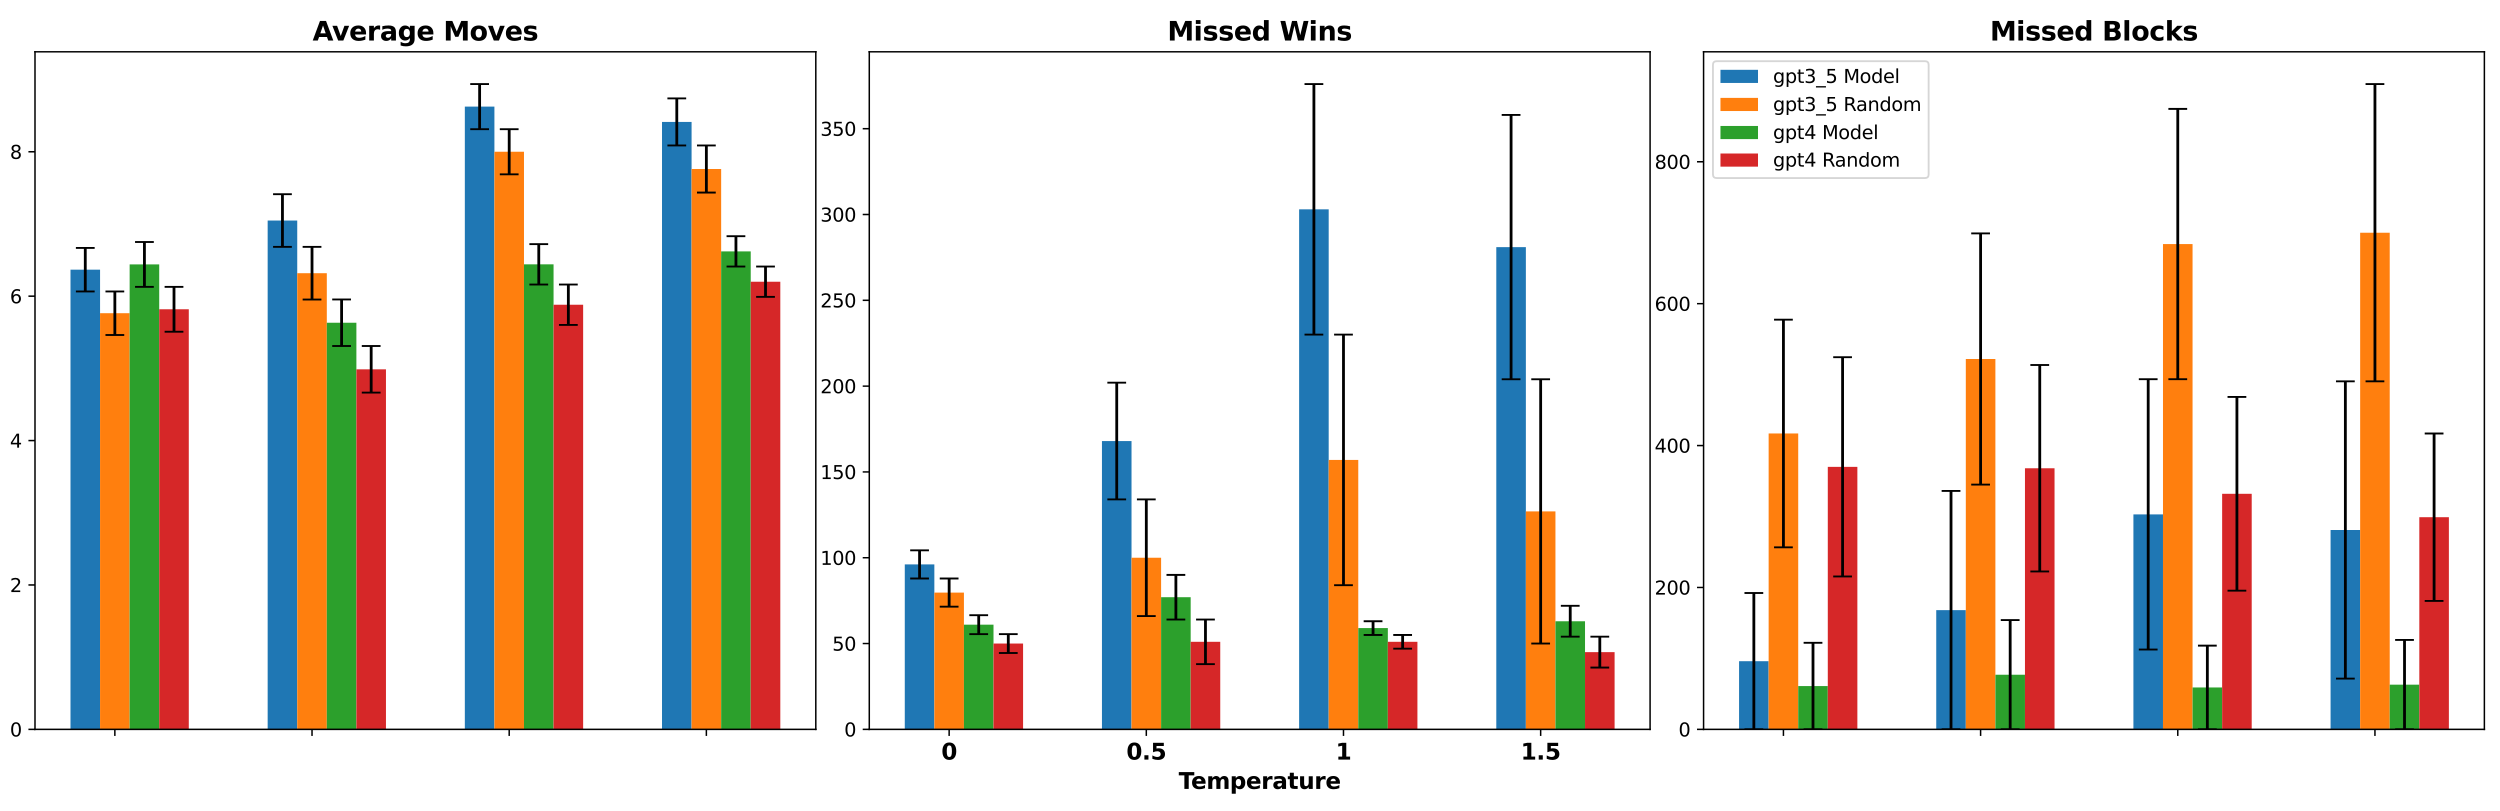 <?xml version="1.0" encoding="utf-8" standalone="no"?>
<!DOCTYPE svg PUBLIC "-//W3C//DTD SVG 1.1//EN"
  "http://www.w3.org/Graphics/SVG/1.1/DTD/svg11.dtd">
<svg xmlns:xlink="http://www.w3.org/1999/xlink" width="1332pt" height="432pt" viewBox="0 0 1332 432" xmlns="http://www.w3.org/2000/svg" version="1.1">
 <defs>
  <style type="text/css">*{stroke-linejoin: round; stroke-linecap: butt}</style>
 </defs>
 <g id="figure_1">
  <g id="patch_1">
   <path d="M 0 432 
L 1332 432 
L 1332 0 
L 0 0 
z
" style="fill: #ffffff"/>
  </g>
  <g id="axes_1">
   <g id="patch_2">
    <path d="M 18.646 388.6 
L 434.658 388.6 
L 434.658 27.6 
L 18.646 27.6 
z
" style="fill: #ffffff"/>
   </g>
   <g id="patch_3">
    <path d="M 37.556 388.6 
L 53.314 388.6 
L 53.314 143.691 
L 37.556 143.691 
z
" clip-path="url(#pdeeb6d9c21)" style="fill: #1f77b4"/>
   </g>
   <g id="patch_4">
    <path d="M 142.609 388.6 
L 158.367 388.6 
L 158.367 117.512 
L 142.609 117.512 
z
" clip-path="url(#pdeeb6d9c21)" style="fill: #1f77b4"/>
   </g>
   <g id="patch_5">
    <path d="M 247.663 388.6 
L 263.421 388.6 
L 263.421 56.812 
L 247.663 56.812 
z
" clip-path="url(#pdeeb6d9c21)" style="fill: #1f77b4"/>
   </g>
   <g id="patch_6">
    <path d="M 352.716 388.6 
L 368.474 388.6 
L 368.474 64.965 
L 352.716 64.965 
z
" clip-path="url(#pdeeb6d9c21)" style="fill: #1f77b4"/>
   </g>
   <g id="patch_7">
    <path d="M 53.314 388.6 
L 69.072 388.6 
L 69.072 166.884 
L 53.314 166.884 
z
" clip-path="url(#pdeeb6d9c21)" style="fill: #ff7f0e"/>
   </g>
   <g id="patch_8">
    <path d="M 158.367 388.6 
L 174.125 388.6 
L 174.125 145.571 
L 158.367 145.571 
z
" clip-path="url(#pdeeb6d9c21)" style="fill: #ff7f0e"/>
   </g>
   <g id="patch_9">
    <path d="M 263.421 388.6 
L 279.179 388.6 
L 279.179 80.854 
L 263.421 80.854 
z
" clip-path="url(#pdeeb6d9c21)" style="fill: #ff7f0e"/>
   </g>
   <g id="patch_10">
    <path d="M 368.474 388.6 
L 384.232 388.6 
L 384.232 90.053 
L 368.474 90.053 
z
" clip-path="url(#pdeeb6d9c21)" style="fill: #ff7f0e"/>
   </g>
   <g id="patch_11">
    <path d="M 69.072 388.6 
L 84.83 388.6 
L 84.83 140.888 
L 69.072 140.888 
z
" clip-path="url(#pdeeb6d9c21)" style="fill: #2ca02c"/>
   </g>
   <g id="patch_12">
    <path d="M 174.125 388.6 
L 189.883 388.6 
L 189.883 171.963 
L 174.125 171.963 
z
" clip-path="url(#pdeeb6d9c21)" style="fill: #2ca02c"/>
   </g>
   <g id="patch_13">
    <path d="M 279.179 388.6 
L 294.937 388.6 
L 294.937 140.839 
L 279.179 140.839 
z
" clip-path="url(#pdeeb6d9c21)" style="fill: #2ca02c"/>
   </g>
   <g id="patch_14">
    <path d="M 384.232 388.6 
L 399.99 388.6 
L 399.99 133.941 
L 384.232 133.941 
z
" clip-path="url(#pdeeb6d9c21)" style="fill: #2ca02c"/>
   </g>
   <g id="patch_15">
    <path d="M 84.83 388.6 
L 100.588 388.6 
L 100.588 164.785 
L 84.83 164.785 
z
" clip-path="url(#pdeeb6d9c21)" style="fill: #d62728"/>
   </g>
   <g id="patch_16">
    <path d="M 189.883 388.6 
L 205.641 388.6 
L 205.641 196.765 
L 189.883 196.765 
z
" clip-path="url(#pdeeb6d9c21)" style="fill: #d62728"/>
   </g>
   <g id="patch_17">
    <path d="M 294.937 388.6 
L 310.695 388.6 
L 310.695 162.355 
L 294.937 162.355 
z
" clip-path="url(#pdeeb6d9c21)" style="fill: #d62728"/>
   </g>
   <g id="patch_18">
    <path d="M 399.99 388.6 
L 415.748 388.6 
L 415.748 150.097 
L 399.99 150.097 
z
" clip-path="url(#pdeeb6d9c21)" style="fill: #d62728"/>
   </g>
   <g id="matplotlib.axis_1">
    <g id="xtick_1">
     <g id="line2d_1">
      <defs>
       <path id="md569e9af3c" d="M 0 0 
L 0 3.5 
" style="stroke: #000000; stroke-width: 0.8"/>
      </defs>
      <g>
       <use xlink:href="#md569e9af3c" x="61.193" y="388.6" style="stroke: #000000; stroke-width: 0.8"/>
      </g>
     </g>
    </g>
    <g id="xtick_2">
     <g id="line2d_2">
      <g>
       <use xlink:href="#md569e9af3c" x="166.246" y="388.6" style="stroke: #000000; stroke-width: 0.8"/>
      </g>
     </g>
    </g>
    <g id="xtick_3">
     <g id="line2d_3">
      <g>
       <use xlink:href="#md569e9af3c" x="271.3" y="388.6" style="stroke: #000000; stroke-width: 0.8"/>
      </g>
     </g>
    </g>
    <g id="xtick_4">
     <g id="line2d_4">
      <g>
       <use xlink:href="#md569e9af3c" x="376.353" y="388.6" style="stroke: #000000; stroke-width: 0.8"/>
      </g>
     </g>
    </g>
   </g>
   <g id="matplotlib.axis_2">
    <g id="ytick_1">
     <g id="line2d_5">
      <defs>
       <path id="md9f9d7e2e9" d="M 0 0 
L -3.5 0 
" style="stroke: #000000; stroke-width: 0.8"/>
      </defs>
      <g>
       <use xlink:href="#md9f9d7e2e9" x="18.646" y="388.6" style="stroke: #000000; stroke-width: 0.8"/>
      </g>
     </g>
     <g id="text_1">
      <!-- 0 -->
      <g transform="translate(5.284 392.399) scale(0.1 -0.1)">
       <defs>
        <path id="DejaVuSans-30" d="M 2034 4250 
Q 1547 4250 1301 3770 
Q 1056 3291 1056 2328 
Q 1056 1369 1301 889 
Q 1547 409 2034 409 
Q 2525 409 2770 889 
Q 3016 1369 3016 2328 
Q 3016 3291 2770 3770 
Q 2525 4250 2034 4250 
z
M 2034 4750 
Q 2819 4750 3233 4129 
Q 3647 3509 3647 2328 
Q 3647 1150 3233 529 
Q 2819 -91 2034 -91 
Q 1250 -91 836 529 
Q 422 1150 422 2328 
Q 422 3509 836 4129 
Q 1250 4750 2034 4750 
z
" transform="scale(0.016)"/>
       </defs>
       <use xlink:href="#DejaVuSans-30"/>
      </g>
     </g>
    </g>
    <g id="ytick_2">
     <g id="line2d_6">
      <g>
       <use xlink:href="#md9f9d7e2e9" x="18.646" y="311.664" style="stroke: #000000; stroke-width: 0.8"/>
      </g>
     </g>
     <g id="text_2">
      <!-- 2 -->
      <g transform="translate(5.284 315.463) scale(0.1 -0.1)">
       <defs>
        <path id="DejaVuSans-32" d="M 1228 531 
L 3431 531 
L 3431 0 
L 469 0 
L 469 531 
Q 828 903 1448 1529 
Q 2069 2156 2228 2338 
Q 2531 2678 2651 2914 
Q 2772 3150 2772 3378 
Q 2772 3750 2511 3984 
Q 2250 4219 1831 4219 
Q 1534 4219 1204 4116 
Q 875 4013 500 3803 
L 500 4441 
Q 881 4594 1212 4672 
Q 1544 4750 1819 4750 
Q 2544 4750 2975 4387 
Q 3406 4025 3406 3419 
Q 3406 3131 3298 2873 
Q 3191 2616 2906 2266 
Q 2828 2175 2409 1742 
Q 1991 1309 1228 531 
z
" transform="scale(0.016)"/>
       </defs>
       <use xlink:href="#DejaVuSans-32"/>
      </g>
     </g>
    </g>
    <g id="ytick_3">
     <g id="line2d_7">
      <g>
       <use xlink:href="#md9f9d7e2e9" x="18.646" y="234.727" style="stroke: #000000; stroke-width: 0.8"/>
      </g>
     </g>
     <g id="text_3">
      <!-- 4 -->
      <g transform="translate(5.284 238.526) scale(0.1 -0.1)">
       <defs>
        <path id="DejaVuSans-34" d="M 2419 4116 
L 825 1625 
L 2419 1625 
L 2419 4116 
z
M 2253 4666 
L 3047 4666 
L 3047 1625 
L 3713 1625 
L 3713 1100 
L 3047 1100 
L 3047 0 
L 2419 0 
L 2419 1100 
L 313 1100 
L 313 1709 
L 2253 4666 
z
" transform="scale(0.016)"/>
       </defs>
       <use xlink:href="#DejaVuSans-34"/>
      </g>
     </g>
    </g>
    <g id="ytick_4">
     <g id="line2d_8">
      <g>
       <use xlink:href="#md9f9d7e2e9" x="18.646" y="157.791" style="stroke: #000000; stroke-width: 0.8"/>
      </g>
     </g>
     <g id="text_4">
      <!-- 6 -->
      <g transform="translate(5.284 161.59) scale(0.1 -0.1)">
       <defs>
        <path id="DejaVuSans-36" d="M 2113 2584 
Q 1688 2584 1439 2293 
Q 1191 2003 1191 1497 
Q 1191 994 1439 701 
Q 1688 409 2113 409 
Q 2538 409 2786 701 
Q 3034 994 3034 1497 
Q 3034 2003 2786 2293 
Q 2538 2584 2113 2584 
z
M 3366 4563 
L 3366 3988 
Q 3128 4100 2886 4159 
Q 2644 4219 2406 4219 
Q 1781 4219 1451 3797 
Q 1122 3375 1075 2522 
Q 1259 2794 1537 2939 
Q 1816 3084 2150 3084 
Q 2853 3084 3261 2657 
Q 3669 2231 3669 1497 
Q 3669 778 3244 343 
Q 2819 -91 2113 -91 
Q 1303 -91 875 529 
Q 447 1150 447 2328 
Q 447 3434 972 4092 
Q 1497 4750 2381 4750 
Q 2619 4750 2861 4703 
Q 3103 4656 3366 4563 
z
" transform="scale(0.016)"/>
       </defs>
       <use xlink:href="#DejaVuSans-36"/>
      </g>
     </g>
    </g>
    <g id="ytick_5">
     <g id="line2d_9">
      <g>
       <use xlink:href="#md9f9d7e2e9" x="18.646" y="80.854" style="stroke: #000000; stroke-width: 0.8"/>
      </g>
     </g>
     <g id="text_5">
      <!-- 8 -->
      <g transform="translate(5.284 84.654) scale(0.1 -0.1)">
       <defs>
        <path id="DejaVuSans-38" d="M 2034 2216 
Q 1584 2216 1326 1975 
Q 1069 1734 1069 1313 
Q 1069 891 1326 650 
Q 1584 409 2034 409 
Q 2484 409 2743 651 
Q 3003 894 3003 1313 
Q 3003 1734 2745 1975 
Q 2488 2216 2034 2216 
z
M 1403 2484 
Q 997 2584 770 2862 
Q 544 3141 544 3541 
Q 544 4100 942 4425 
Q 1341 4750 2034 4750 
Q 2731 4750 3128 4425 
Q 3525 4100 3525 3541 
Q 3525 3141 3298 2862 
Q 3072 2584 2669 2484 
Q 3125 2378 3379 2068 
Q 3634 1759 3634 1313 
Q 3634 634 3220 271 
Q 2806 -91 2034 -91 
Q 1263 -91 848 271 
Q 434 634 434 1313 
Q 434 1759 690 2068 
Q 947 2378 1403 2484 
z
M 1172 3481 
Q 1172 3119 1398 2916 
Q 1625 2713 2034 2713 
Q 2441 2713 2670 2916 
Q 2900 3119 2900 3481 
Q 2900 3844 2670 4047 
Q 2441 4250 2034 4250 
Q 1625 4250 1398 4047 
Q 1172 3844 1172 3481 
z
" transform="scale(0.016)"/>
       </defs>
       <use xlink:href="#DejaVuSans-38"/>
      </g>
     </g>
    </g>
   </g>
   <g id="LineCollection_1">
    <path d="M 45.435 155.288 
L 45.435 132.094 
" clip-path="url(#pdeeb6d9c21)" style="fill: none; stroke: #000000; stroke-width: 1.5"/>
    <path d="M 150.488 131.542 
L 150.488 103.483 
" clip-path="url(#pdeeb6d9c21)" style="fill: none; stroke: #000000; stroke-width: 1.5"/>
    <path d="M 255.542 68.833 
L 255.542 44.79 
" clip-path="url(#pdeeb6d9c21)" style="fill: none; stroke: #000000; stroke-width: 1.5"/>
    <path d="M 360.595 77.509 
L 360.595 52.421 
" clip-path="url(#pdeeb6d9c21)" style="fill: none; stroke: #000000; stroke-width: 1.5"/>
   </g>
   <g id="line2d_10">
    <defs>
     <path id="m7fe8d160d1" d="M 5 0 
L -5 -0 
" style="stroke: #000000"/>
    </defs>
    <g clip-path="url(#pdeeb6d9c21)">
     <use xlink:href="#m7fe8d160d1" x="45.435" y="155.288" style="stroke: #000000"/>
     <use xlink:href="#m7fe8d160d1" x="150.488" y="131.542" style="stroke: #000000"/>
     <use xlink:href="#m7fe8d160d1" x="255.542" y="68.833" style="stroke: #000000"/>
     <use xlink:href="#m7fe8d160d1" x="360.595" y="77.509" style="stroke: #000000"/>
    </g>
   </g>
   <g id="line2d_11">
    <g clip-path="url(#pdeeb6d9c21)">
     <use xlink:href="#m7fe8d160d1" x="45.435" y="132.094" style="stroke: #000000"/>
     <use xlink:href="#m7fe8d160d1" x="150.488" y="103.483" style="stroke: #000000"/>
     <use xlink:href="#m7fe8d160d1" x="255.542" y="44.79" style="stroke: #000000"/>
     <use xlink:href="#m7fe8d160d1" x="360.595" y="52.421" style="stroke: #000000"/>
    </g>
   </g>
   <g id="LineCollection_2">
    <path d="M 61.193 178.481 
L 61.193 155.288 
" clip-path="url(#pdeeb6d9c21)" style="fill: none; stroke: #000000; stroke-width: 1.5"/>
    <path d="M 166.246 159.601 
L 166.246 131.542 
" clip-path="url(#pdeeb6d9c21)" style="fill: none; stroke: #000000; stroke-width: 1.5"/>
    <path d="M 271.3 92.876 
L 271.3 68.833 
" clip-path="url(#pdeeb6d9c21)" style="fill: none; stroke: #000000; stroke-width: 1.5"/>
    <path d="M 376.353 102.597 
L 376.353 77.509 
" clip-path="url(#pdeeb6d9c21)" style="fill: none; stroke: #000000; stroke-width: 1.5"/>
   </g>
   <g id="line2d_12">
    <g clip-path="url(#pdeeb6d9c21)">
     <use xlink:href="#m7fe8d160d1" x="61.193" y="178.481" style="stroke: #000000"/>
     <use xlink:href="#m7fe8d160d1" x="166.246" y="159.601" style="stroke: #000000"/>
     <use xlink:href="#m7fe8d160d1" x="271.3" y="92.876" style="stroke: #000000"/>
     <use xlink:href="#m7fe8d160d1" x="376.353" y="102.597" style="stroke: #000000"/>
    </g>
   </g>
   <g id="line2d_13">
    <g clip-path="url(#pdeeb6d9c21)">
     <use xlink:href="#m7fe8d160d1" x="61.193" y="155.288" style="stroke: #000000"/>
     <use xlink:href="#m7fe8d160d1" x="166.246" y="131.542" style="stroke: #000000"/>
     <use xlink:href="#m7fe8d160d1" x="271.3" y="68.833" style="stroke: #000000"/>
     <use xlink:href="#m7fe8d160d1" x="376.353" y="77.509" style="stroke: #000000"/>
    </g>
   </g>
   <g id="LineCollection_3">
    <path d="M 76.951 152.837 
L 76.951 128.94 
" clip-path="url(#pdeeb6d9c21)" style="fill: none; stroke: #000000; stroke-width: 1.5"/>
    <path d="M 182.004 184.364 
L 182.004 159.562 
" clip-path="url(#pdeeb6d9c21)" style="fill: none; stroke: #000000; stroke-width: 1.5"/>
    <path d="M 287.058 151.597 
L 287.058 130.081 
" clip-path="url(#pdeeb6d9c21)" style="fill: none; stroke: #000000; stroke-width: 1.5"/>
    <path d="M 392.111 142.019 
L 392.111 125.862 
" clip-path="url(#pdeeb6d9c21)" style="fill: none; stroke: #000000; stroke-width: 1.5"/>
   </g>
   <g id="line2d_14">
    <g clip-path="url(#pdeeb6d9c21)">
     <use xlink:href="#m7fe8d160d1" x="76.951" y="152.837" style="stroke: #000000"/>
     <use xlink:href="#m7fe8d160d1" x="182.004" y="184.364" style="stroke: #000000"/>
     <use xlink:href="#m7fe8d160d1" x="287.058" y="151.597" style="stroke: #000000"/>
     <use xlink:href="#m7fe8d160d1" x="392.111" y="142.019" style="stroke: #000000"/>
    </g>
   </g>
   <g id="line2d_15">
    <g clip-path="url(#pdeeb6d9c21)">
     <use xlink:href="#m7fe8d160d1" x="76.951" y="128.94" style="stroke: #000000"/>
     <use xlink:href="#m7fe8d160d1" x="182.004" y="159.562" style="stroke: #000000"/>
     <use xlink:href="#m7fe8d160d1" x="287.058" y="130.081" style="stroke: #000000"/>
     <use xlink:href="#m7fe8d160d1" x="392.111" y="125.862" style="stroke: #000000"/>
    </g>
   </g>
   <g id="LineCollection_4">
    <path d="M 92.709 176.733 
L 92.709 152.837 
" clip-path="url(#pdeeb6d9c21)" style="fill: none; stroke: #000000; stroke-width: 1.5"/>
    <path d="M 197.762 209.166 
L 197.762 184.364 
" clip-path="url(#pdeeb6d9c21)" style="fill: none; stroke: #000000; stroke-width: 1.5"/>
    <path d="M 302.816 173.113 
L 302.816 151.597 
" clip-path="url(#pdeeb6d9c21)" style="fill: none; stroke: #000000; stroke-width: 1.5"/>
    <path d="M 407.869 158.175 
L 407.869 142.019 
" clip-path="url(#pdeeb6d9c21)" style="fill: none; stroke: #000000; stroke-width: 1.5"/>
   </g>
   <g id="line2d_16">
    <g clip-path="url(#pdeeb6d9c21)">
     <use xlink:href="#m7fe8d160d1" x="92.709" y="176.733" style="stroke: #000000"/>
     <use xlink:href="#m7fe8d160d1" x="197.762" y="209.166" style="stroke: #000000"/>
     <use xlink:href="#m7fe8d160d1" x="302.816" y="173.113" style="stroke: #000000"/>
     <use xlink:href="#m7fe8d160d1" x="407.869" y="158.175" style="stroke: #000000"/>
    </g>
   </g>
   <g id="line2d_17">
    <g clip-path="url(#pdeeb6d9c21)">
     <use xlink:href="#m7fe8d160d1" x="92.709" y="152.837" style="stroke: #000000"/>
     <use xlink:href="#m7fe8d160d1" x="197.762" y="184.364" style="stroke: #000000"/>
     <use xlink:href="#m7fe8d160d1" x="302.816" y="151.597" style="stroke: #000000"/>
     <use xlink:href="#m7fe8d160d1" x="407.869" y="142.019" style="stroke: #000000"/>
    </g>
   </g>
   <g id="patch_19">
    <path d="M 18.646 388.6 
L 18.646 27.6 
" style="fill: none; stroke: #000000; stroke-width: 0.8; stroke-linejoin: miter; stroke-linecap: square"/>
   </g>
   <g id="patch_20">
    <path d="M 434.658 388.6 
L 434.658 27.6 
" style="fill: none; stroke: #000000; stroke-width: 0.8; stroke-linejoin: miter; stroke-linecap: square"/>
   </g>
   <g id="patch_21">
    <path d="M 18.646 388.6 
L 434.658 388.6 
" style="fill: none; stroke: #000000; stroke-width: 0.8; stroke-linejoin: miter; stroke-linecap: square"/>
   </g>
   <g id="patch_22">
    <path d="M 18.646 27.6 
L 434.658 27.6 
" style="fill: none; stroke: #000000; stroke-width: 0.8; stroke-linejoin: miter; stroke-linecap: square"/>
   </g>
   <g id="text_6">
    <!-- Average Moves -->
    <g transform="translate(166.554 21.6) scale(0.14 -0.14)">
     <defs>
      <path id="DejaVuSans-Bold-41" d="M 3419 850 
L 1538 850 
L 1241 0 
L 31 0 
L 1759 4666 
L 3194 4666 
L 4922 0 
L 3713 0 
L 3419 850 
z
M 1838 1716 
L 3116 1716 
L 2478 3572 
L 1838 1716 
z
" transform="scale(0.016)"/>
      <path id="DejaVuSans-Bold-76" d="M 97 3500 
L 1216 3500 
L 2088 1081 
L 2956 3500 
L 4078 3500 
L 2700 0 
L 1472 0 
L 97 3500 
z
" transform="scale(0.016)"/>
      <path id="DejaVuSans-Bold-65" d="M 4031 1759 
L 4031 1441 
L 1416 1441 
Q 1456 1047 1700 850 
Q 1944 653 2381 653 
Q 2734 653 3104 758 
Q 3475 863 3866 1075 
L 3866 213 
Q 3469 63 3072 -14 
Q 2675 -91 2278 -91 
Q 1328 -91 801 392 
Q 275 875 275 1747 
Q 275 2603 792 3093 
Q 1309 3584 2216 3584 
Q 3041 3584 3536 3087 
Q 4031 2591 4031 1759 
z
M 2881 2131 
Q 2881 2450 2695 2645 
Q 2509 2841 2209 2841 
Q 1884 2841 1681 2658 
Q 1478 2475 1428 2131 
L 2881 2131 
z
" transform="scale(0.016)"/>
      <path id="DejaVuSans-Bold-72" d="M 3138 2547 
Q 2991 2616 2845 2648 
Q 2700 2681 2553 2681 
Q 2122 2681 1889 2404 
Q 1656 2128 1656 1613 
L 1656 0 
L 538 0 
L 538 3500 
L 1656 3500 
L 1656 2925 
Q 1872 3269 2151 3426 
Q 2431 3584 2822 3584 
Q 2878 3584 2943 3579 
Q 3009 3575 3134 3559 
L 3138 2547 
z
" transform="scale(0.016)"/>
      <path id="DejaVuSans-Bold-61" d="M 2106 1575 
Q 1756 1575 1579 1456 
Q 1403 1338 1403 1106 
Q 1403 894 1545 773 
Q 1688 653 1941 653 
Q 2256 653 2472 879 
Q 2688 1106 2688 1447 
L 2688 1575 
L 2106 1575 
z
M 3816 1997 
L 3816 0 
L 2688 0 
L 2688 519 
Q 2463 200 2181 54 
Q 1900 -91 1497 -91 
Q 953 -91 614 226 
Q 275 544 275 1050 
Q 275 1666 698 1953 
Q 1122 2241 2028 2241 
L 2688 2241 
L 2688 2328 
Q 2688 2594 2478 2717 
Q 2269 2841 1825 2841 
Q 1466 2841 1156 2769 
Q 847 2697 581 2553 
L 581 3406 
Q 941 3494 1303 3539 
Q 1666 3584 2028 3584 
Q 2975 3584 3395 3211 
Q 3816 2838 3816 1997 
z
" transform="scale(0.016)"/>
      <path id="DejaVuSans-Bold-67" d="M 2919 594 
Q 2688 288 2409 144 
Q 2131 0 1766 0 
Q 1125 0 706 504 
Q 288 1009 288 1791 
Q 288 2575 706 3076 
Q 1125 3578 1766 3578 
Q 2131 3578 2409 3434 
Q 2688 3291 2919 2981 
L 2919 3500 
L 4044 3500 
L 4044 353 
Q 4044 -491 3511 -936 
Q 2978 -1381 1966 -1381 
Q 1638 -1381 1331 -1331 
Q 1025 -1281 716 -1178 
L 716 -306 
Q 1009 -475 1290 -558 
Q 1572 -641 1856 -641 
Q 2406 -641 2662 -400 
Q 2919 -159 2919 353 
L 2919 594 
z
M 2181 2772 
Q 1834 2772 1640 2515 
Q 1447 2259 1447 1791 
Q 1447 1309 1634 1061 
Q 1822 813 2181 813 
Q 2531 813 2725 1069 
Q 2919 1325 2919 1791 
Q 2919 2259 2725 2515 
Q 2531 2772 2181 2772 
z
" transform="scale(0.016)"/>
      <path id="DejaVuSans-Bold-20" transform="scale(0.016)"/>
      <path id="DejaVuSans-Bold-4d" d="M 588 4666 
L 2119 4666 
L 3181 2169 
L 4250 4666 
L 5778 4666 
L 5778 0 
L 4641 0 
L 4641 3413 
L 3566 897 
L 2803 897 
L 1728 3413 
L 1728 0 
L 588 0 
L 588 4666 
z
" transform="scale(0.016)"/>
      <path id="DejaVuSans-Bold-6f" d="M 2203 2784 
Q 1831 2784 1636 2517 
Q 1441 2250 1441 1747 
Q 1441 1244 1636 976 
Q 1831 709 2203 709 
Q 2569 709 2762 976 
Q 2956 1244 2956 1747 
Q 2956 2250 2762 2517 
Q 2569 2784 2203 2784 
z
M 2203 3584 
Q 3106 3584 3614 3096 
Q 4122 2609 4122 1747 
Q 4122 884 3614 396 
Q 3106 -91 2203 -91 
Q 1297 -91 786 396 
Q 275 884 275 1747 
Q 275 2609 786 3096 
Q 1297 3584 2203 3584 
z
" transform="scale(0.016)"/>
      <path id="DejaVuSans-Bold-73" d="M 3272 3391 
L 3272 2541 
Q 2913 2691 2578 2766 
Q 2244 2841 1947 2841 
Q 1628 2841 1473 2761 
Q 1319 2681 1319 2516 
Q 1319 2381 1436 2309 
Q 1553 2238 1856 2203 
L 2053 2175 
Q 2913 2066 3209 1816 
Q 3506 1566 3506 1031 
Q 3506 472 3093 190 
Q 2681 -91 1863 -91 
Q 1516 -91 1145 -36 
Q 775 19 384 128 
L 384 978 
Q 719 816 1070 734 
Q 1422 653 1784 653 
Q 2113 653 2278 743 
Q 2444 834 2444 1013 
Q 2444 1163 2330 1236 
Q 2216 1309 1875 1350 
L 1678 1375 
Q 931 1469 631 1722 
Q 331 1975 331 2491 
Q 331 3047 712 3315 
Q 1094 3584 1881 3584 
Q 2191 3584 2531 3537 
Q 2872 3491 3272 3391 
z
" transform="scale(0.016)"/>
     </defs>
     <use xlink:href="#DejaVuSans-Bold-41"/>
     <use xlink:href="#DejaVuSans-Bold-76" x="73.768"/>
     <use xlink:href="#DejaVuSans-Bold-65" x="138.953"/>
     <use xlink:href="#DejaVuSans-Bold-72" x="206.775"/>
     <use xlink:href="#DejaVuSans-Bold-61" x="256.092"/>
     <use xlink:href="#DejaVuSans-Bold-67" x="323.572"/>
     <use xlink:href="#DejaVuSans-Bold-65" x="395.154"/>
     <use xlink:href="#DejaVuSans-Bold-20" x="462.977"/>
     <use xlink:href="#DejaVuSans-Bold-4d" x="497.791"/>
     <use xlink:href="#DejaVuSans-Bold-6f" x="597.303"/>
     <use xlink:href="#DejaVuSans-Bold-76" x="666.004"/>
     <use xlink:href="#DejaVuSans-Bold-65" x="731.189"/>
     <use xlink:href="#DejaVuSans-Bold-73" x="799.012"/>
    </g>
   </g>
  </g>
  <g id="axes_2">
   <g id="patch_23">
    <path d="M 463.155 388.6 
L 879.166 388.6 
L 879.166 27.6 
L 463.155 27.6 
z
" style="fill: #ffffff"/>
   </g>
   <g id="patch_24">
    <path d="M 482.065 388.6 
L 497.823 388.6 
L 497.823 300.727 
L 482.065 300.727 
z
" clip-path="url(#p1f3a80bea0)" style="fill: #1f77b4"/>
   </g>
   <g id="patch_25">
    <path d="M 587.118 388.6 
L 602.876 388.6 
L 602.876 234.983 
L 587.118 234.983 
z
" clip-path="url(#p1f3a80bea0)" style="fill: #1f77b4"/>
   </g>
   <g id="patch_26">
    <path d="M 692.171 388.6 
L 707.929 388.6 
L 707.929 111.541 
L 692.171 111.541 
z
" clip-path="url(#p1f3a80bea0)" style="fill: #1f77b4"/>
   </g>
   <g id="patch_27">
    <path d="M 797.225 388.6 
L 812.983 388.6 
L 812.983 131.657 
L 797.225 131.657 
z
" clip-path="url(#p1f3a80bea0)" style="fill: #1f77b4"/>
   </g>
   <g id="patch_28">
    <path d="M 497.823 388.6 
L 513.581 388.6 
L 513.581 315.723 
L 497.823 315.723 
z
" clip-path="url(#p1f3a80bea0)" style="fill: #ff7f0e"/>
   </g>
   <g id="patch_29">
    <path d="M 602.876 388.6 
L 618.634 388.6 
L 618.634 297.161 
L 602.876 297.161 
z
" clip-path="url(#p1f3a80bea0)" style="fill: #ff7f0e"/>
   </g>
   <g id="patch_30">
    <path d="M 707.929 388.6 
L 723.687 388.6 
L 723.687 245.041 
L 707.929 245.041 
z
" clip-path="url(#p1f3a80bea0)" style="fill: #ff7f0e"/>
   </g>
   <g id="patch_31">
    <path d="M 812.983 388.6 
L 828.741 388.6 
L 828.741 272.473 
L 812.983 272.473 
z
" clip-path="url(#p1f3a80bea0)" style="fill: #ff7f0e"/>
   </g>
   <g id="patch_32">
    <path d="M 513.581 388.6 
L 529.339 388.6 
L 529.339 332.822 
L 513.581 332.822 
z
" clip-path="url(#p1f3a80bea0)" style="fill: #2ca02c"/>
   </g>
   <g id="patch_33">
    <path d="M 618.634 388.6 
L 634.392 388.6 
L 634.392 318.192 
L 618.634 318.192 
z
" clip-path="url(#p1f3a80bea0)" style="fill: #2ca02c"/>
   </g>
   <g id="patch_34">
    <path d="M 723.687 388.6 
L 739.445 388.6 
L 739.445 334.651 
L 723.687 334.651 
z
" clip-path="url(#p1f3a80bea0)" style="fill: #2ca02c"/>
   </g>
   <g id="patch_35">
    <path d="M 828.741 388.6 
L 844.499 388.6 
L 844.499 330.994 
L 828.741 330.994 
z
" clip-path="url(#p1f3a80bea0)" style="fill: #2ca02c"/>
   </g>
   <g id="patch_36">
    <path d="M 529.339 388.6 
L 545.097 388.6 
L 545.097 342.881 
L 529.339 342.881 
z
" clip-path="url(#p1f3a80bea0)" style="fill: #d62728"/>
   </g>
   <g id="patch_37">
    <path d="M 634.392 388.6 
L 650.15 388.6 
L 650.15 341.966 
L 634.392 341.966 
z
" clip-path="url(#p1f3a80bea0)" style="fill: #d62728"/>
   </g>
   <g id="patch_38">
    <path d="M 739.445 388.6 
L 755.203 388.6 
L 755.203 341.966 
L 739.445 341.966 
z
" clip-path="url(#p1f3a80bea0)" style="fill: #d62728"/>
   </g>
   <g id="patch_39">
    <path d="M 844.499 388.6 
L 860.257 388.6 
L 860.257 347.453 
L 844.499 347.453 
z
" clip-path="url(#p1f3a80bea0)" style="fill: #d62728"/>
   </g>
   <g id="matplotlib.axis_3">
    <g id="xtick_5">
     <g id="line2d_18">
      <g>
       <use xlink:href="#md569e9af3c" x="505.702" y="388.6" style="stroke: #000000; stroke-width: 0.8"/>
      </g>
     </g>
     <g id="text_7">
      <!-- 0 -->
      <g transform="translate(501.527 404.718) scale(0.12 -0.12)">
       <defs>
        <path id="DejaVuSans-Bold-30" d="M 2944 2338 
Q 2944 3213 2780 3570 
Q 2616 3928 2228 3928 
Q 1841 3928 1675 3570 
Q 1509 3213 1509 2338 
Q 1509 1453 1675 1090 
Q 1841 728 2228 728 
Q 2613 728 2778 1090 
Q 2944 1453 2944 2338 
z
M 4147 2328 
Q 4147 1169 3647 539 
Q 3147 -91 2228 -91 
Q 1306 -91 806 539 
Q 306 1169 306 2328 
Q 306 3491 806 4120 
Q 1306 4750 2228 4750 
Q 3147 4750 3647 4120 
Q 4147 3491 4147 2328 
z
" transform="scale(0.016)"/>
       </defs>
       <use xlink:href="#DejaVuSans-Bold-30"/>
      </g>
     </g>
    </g>
    <g id="xtick_6">
     <g id="line2d_19">
      <g>
       <use xlink:href="#md569e9af3c" x="610.755" y="388.6" style="stroke: #000000; stroke-width: 0.8"/>
      </g>
     </g>
     <g id="text_8">
      <!-- 0.5 -->
      <g transform="translate(600.127 404.718) scale(0.12 -0.12)">
       <defs>
        <path id="DejaVuSans-Bold-2e" d="M 653 1209 
L 1778 1209 
L 1778 0 
L 653 0 
L 653 1209 
z
" transform="scale(0.016)"/>
        <path id="DejaVuSans-Bold-35" d="M 678 4666 
L 3669 4666 
L 3669 3781 
L 1638 3781 
L 1638 3059 
Q 1775 3097 1914 3117 
Q 2053 3138 2203 3138 
Q 3056 3138 3531 2711 
Q 4006 2284 4006 1522 
Q 4006 766 3489 337 
Q 2972 -91 2053 -91 
Q 1656 -91 1267 -14 
Q 878 63 494 219 
L 494 1166 
Q 875 947 1217 837 
Q 1559 728 1863 728 
Q 2300 728 2551 942 
Q 2803 1156 2803 1522 
Q 2803 1891 2551 2103 
Q 2300 2316 1863 2316 
Q 1603 2316 1309 2248 
Q 1016 2181 678 2041 
L 678 4666 
z
" transform="scale(0.016)"/>
       </defs>
       <use xlink:href="#DejaVuSans-Bold-30"/>
       <use xlink:href="#DejaVuSans-Bold-2e" x="69.58"/>
       <use xlink:href="#DejaVuSans-Bold-35" x="107.568"/>
      </g>
     </g>
    </g>
    <g id="xtick_7">
     <g id="line2d_20">
      <g>
       <use xlink:href="#md569e9af3c" x="715.808" y="388.6" style="stroke: #000000; stroke-width: 0.8"/>
      </g>
     </g>
     <g id="text_9">
      <!-- 1 -->
      <g transform="translate(711.634 404.718) scale(0.12 -0.12)">
       <defs>
        <path id="DejaVuSans-Bold-31" d="M 750 831 
L 1813 831 
L 1813 3847 
L 722 3622 
L 722 4441 
L 1806 4666 
L 2950 4666 
L 2950 831 
L 4013 831 
L 4013 0 
L 750 0 
L 750 831 
z
" transform="scale(0.016)"/>
       </defs>
       <use xlink:href="#DejaVuSans-Bold-31"/>
      </g>
     </g>
    </g>
    <g id="xtick_8">
     <g id="line2d_21">
      <g>
       <use xlink:href="#md569e9af3c" x="820.862" y="388.6" style="stroke: #000000; stroke-width: 0.8"/>
      </g>
     </g>
     <g id="text_10">
      <!-- 1.5 -->
      <g transform="translate(810.233 404.718) scale(0.12 -0.12)">
       <use xlink:href="#DejaVuSans-Bold-31"/>
       <use xlink:href="#DejaVuSans-Bold-2e" x="69.58"/>
       <use xlink:href="#DejaVuSans-Bold-35" x="107.568"/>
      </g>
     </g>
    </g>
    <g id="text_11">
     <!-- Temperature -->
     <g transform="translate(628.001 420.332) scale(0.12 -0.12)">
      <defs>
       <path id="DejaVuSans-Bold-54" d="M 31 4666 
L 4331 4666 
L 4331 3756 
L 2784 3756 
L 2784 0 
L 1581 0 
L 1581 3756 
L 31 3756 
L 31 4666 
z
" transform="scale(0.016)"/>
       <path id="DejaVuSans-Bold-6d" d="M 3781 2919 
Q 3994 3244 4286 3414 
Q 4578 3584 4928 3584 
Q 5531 3584 5847 3212 
Q 6163 2841 6163 2131 
L 6163 0 
L 5038 0 
L 5038 1825 
Q 5041 1866 5042 1909 
Q 5044 1953 5044 2034 
Q 5044 2406 4934 2573 
Q 4825 2741 4581 2741 
Q 4263 2741 4089 2478 
Q 3916 2216 3909 1719 
L 3909 0 
L 2784 0 
L 2784 1825 
Q 2784 2406 2684 2573 
Q 2584 2741 2328 2741 
Q 2006 2741 1831 2477 
Q 1656 2213 1656 1722 
L 1656 0 
L 531 0 
L 531 3500 
L 1656 3500 
L 1656 2988 
Q 1863 3284 2130 3434 
Q 2397 3584 2719 3584 
Q 3081 3584 3359 3409 
Q 3638 3234 3781 2919 
z
" transform="scale(0.016)"/>
       <path id="DejaVuSans-Bold-70" d="M 1656 506 
L 1656 -1331 
L 538 -1331 
L 538 3500 
L 1656 3500 
L 1656 2988 
Q 1888 3294 2169 3439 
Q 2450 3584 2816 3584 
Q 3463 3584 3878 3070 
Q 4294 2556 4294 1747 
Q 4294 938 3878 423 
Q 3463 -91 2816 -91 
Q 2450 -91 2169 54 
Q 1888 200 1656 506 
z
M 2400 2772 
Q 2041 2772 1848 2508 
Q 1656 2244 1656 1747 
Q 1656 1250 1848 986 
Q 2041 722 2400 722 
Q 2759 722 2948 984 
Q 3138 1247 3138 1747 
Q 3138 2247 2948 2509 
Q 2759 2772 2400 2772 
z
" transform="scale(0.016)"/>
       <path id="DejaVuSans-Bold-74" d="M 1759 4494 
L 1759 3500 
L 2913 3500 
L 2913 2700 
L 1759 2700 
L 1759 1216 
Q 1759 972 1856 886 
Q 1953 800 2241 800 
L 2816 800 
L 2816 0 
L 1856 0 
Q 1194 0 917 276 
Q 641 553 641 1216 
L 641 2700 
L 84 2700 
L 84 3500 
L 641 3500 
L 641 4494 
L 1759 4494 
z
" transform="scale(0.016)"/>
       <path id="DejaVuSans-Bold-75" d="M 500 1363 
L 500 3500 
L 1625 3500 
L 1625 3150 
Q 1625 2866 1622 2436 
Q 1619 2006 1619 1863 
Q 1619 1441 1641 1255 
Q 1663 1069 1716 984 
Q 1784 875 1895 815 
Q 2006 756 2150 756 
Q 2500 756 2700 1025 
Q 2900 1294 2900 1772 
L 2900 3500 
L 4019 3500 
L 4019 0 
L 2900 0 
L 2900 506 
Q 2647 200 2364 54 
Q 2081 -91 1741 -91 
Q 1134 -91 817 281 
Q 500 653 500 1363 
z
" transform="scale(0.016)"/>
      </defs>
      <use xlink:href="#DejaVuSans-Bold-54"/>
      <use xlink:href="#DejaVuSans-Bold-65" x="54.963"/>
      <use xlink:href="#DejaVuSans-Bold-6d" x="122.785"/>
      <use xlink:href="#DejaVuSans-Bold-70" x="226.984"/>
      <use xlink:href="#DejaVuSans-Bold-65" x="298.566"/>
      <use xlink:href="#DejaVuSans-Bold-72" x="366.389"/>
      <use xlink:href="#DejaVuSans-Bold-61" x="415.705"/>
      <use xlink:href="#DejaVuSans-Bold-74" x="483.186"/>
      <use xlink:href="#DejaVuSans-Bold-75" x="530.988"/>
      <use xlink:href="#DejaVuSans-Bold-72" x="602.18"/>
      <use xlink:href="#DejaVuSans-Bold-65" x="651.496"/>
     </g>
    </g>
   </g>
   <g id="matplotlib.axis_4">
    <g id="ytick_6">
     <g id="line2d_22">
      <g>
       <use xlink:href="#md9f9d7e2e9" x="463.155" y="388.6" style="stroke: #000000; stroke-width: 0.8"/>
      </g>
     </g>
     <g id="text_12">
      <!-- 0 -->
      <g transform="translate(449.793 392.399) scale(0.1 -0.1)">
       <use xlink:href="#DejaVuSans-30"/>
      </g>
     </g>
    </g>
    <g id="ytick_7">
     <g id="line2d_23">
      <g>
       <use xlink:href="#md9f9d7e2e9" x="463.155" y="342.881" style="stroke: #000000; stroke-width: 0.8"/>
      </g>
     </g>
     <g id="text_13">
      <!-- 50 -->
      <g transform="translate(443.43 346.68) scale(0.1 -0.1)">
       <defs>
        <path id="DejaVuSans-35" d="M 691 4666 
L 3169 4666 
L 3169 4134 
L 1269 4134 
L 1269 2991 
Q 1406 3038 1543 3061 
Q 1681 3084 1819 3084 
Q 2600 3084 3056 2656 
Q 3513 2228 3513 1497 
Q 3513 744 3044 326 
Q 2575 -91 1722 -91 
Q 1428 -91 1123 -41 
Q 819 9 494 109 
L 494 744 
Q 775 591 1075 516 
Q 1375 441 1709 441 
Q 2250 441 2565 725 
Q 2881 1009 2881 1497 
Q 2881 1984 2565 2268 
Q 2250 2553 1709 2553 
Q 1456 2553 1204 2497 
Q 953 2441 691 2322 
L 691 4666 
z
" transform="scale(0.016)"/>
       </defs>
       <use xlink:href="#DejaVuSans-35"/>
       <use xlink:href="#DejaVuSans-30" x="63.623"/>
      </g>
     </g>
    </g>
    <g id="ytick_8">
     <g id="line2d_24">
      <g>
       <use xlink:href="#md9f9d7e2e9" x="463.155" y="297.161" style="stroke: #000000; stroke-width: 0.8"/>
      </g>
     </g>
     <g id="text_14">
      <!-- 100 -->
      <g transform="translate(437.068 300.961) scale(0.1 -0.1)">
       <defs>
        <path id="DejaVuSans-31" d="M 794 531 
L 1825 531 
L 1825 4091 
L 703 3866 
L 703 4441 
L 1819 4666 
L 2450 4666 
L 2450 531 
L 3481 531 
L 3481 0 
L 794 0 
L 794 531 
z
" transform="scale(0.016)"/>
       </defs>
       <use xlink:href="#DejaVuSans-31"/>
       <use xlink:href="#DejaVuSans-30" x="63.623"/>
       <use xlink:href="#DejaVuSans-30" x="127.246"/>
      </g>
     </g>
    </g>
    <g id="ytick_9">
     <g id="line2d_25">
      <g>
       <use xlink:href="#md9f9d7e2e9" x="463.155" y="251.442" style="stroke: #000000; stroke-width: 0.8"/>
      </g>
     </g>
     <g id="text_15">
      <!-- 150 -->
      <g transform="translate(437.068 255.241) scale(0.1 -0.1)">
       <use xlink:href="#DejaVuSans-31"/>
       <use xlink:href="#DejaVuSans-35" x="63.623"/>
       <use xlink:href="#DejaVuSans-30" x="127.246"/>
      </g>
     </g>
    </g>
    <g id="ytick_10">
     <g id="line2d_26">
      <g>
       <use xlink:href="#md9f9d7e2e9" x="463.155" y="205.723" style="stroke: #000000; stroke-width: 0.8"/>
      </g>
     </g>
     <g id="text_16">
      <!-- 200 -->
      <g transform="translate(437.068 209.522) scale(0.1 -0.1)">
       <use xlink:href="#DejaVuSans-32"/>
       <use xlink:href="#DejaVuSans-30" x="63.623"/>
       <use xlink:href="#DejaVuSans-30" x="127.246"/>
      </g>
     </g>
    </g>
    <g id="ytick_11">
     <g id="line2d_27">
      <g>
       <use xlink:href="#md9f9d7e2e9" x="463.155" y="160.003" style="stroke: #000000; stroke-width: 0.8"/>
      </g>
     </g>
     <g id="text_17">
      <!-- 250 -->
      <g transform="translate(437.068 163.802) scale(0.1 -0.1)">
       <use xlink:href="#DejaVuSans-32"/>
       <use xlink:href="#DejaVuSans-35" x="63.623"/>
       <use xlink:href="#DejaVuSans-30" x="127.246"/>
      </g>
     </g>
    </g>
    <g id="ytick_12">
     <g id="line2d_28">
      <g>
       <use xlink:href="#md9f9d7e2e9" x="463.155" y="114.284" style="stroke: #000000; stroke-width: 0.8"/>
      </g>
     </g>
     <g id="text_18">
      <!-- 300 -->
      <g transform="translate(437.068 118.083) scale(0.1 -0.1)">
       <defs>
        <path id="DejaVuSans-33" d="M 2597 2516 
Q 3050 2419 3304 2112 
Q 3559 1806 3559 1356 
Q 3559 666 3084 287 
Q 2609 -91 1734 -91 
Q 1441 -91 1130 -33 
Q 819 25 488 141 
L 488 750 
Q 750 597 1062 519 
Q 1375 441 1716 441 
Q 2309 441 2620 675 
Q 2931 909 2931 1356 
Q 2931 1769 2642 2001 
Q 2353 2234 1838 2234 
L 1294 2234 
L 1294 2753 
L 1863 2753 
Q 2328 2753 2575 2939 
Q 2822 3125 2822 3475 
Q 2822 3834 2567 4026 
Q 2313 4219 1838 4219 
Q 1578 4219 1281 4162 
Q 984 4106 628 3988 
L 628 4550 
Q 988 4650 1302 4700 
Q 1616 4750 1894 4750 
Q 2613 4750 3031 4423 
Q 3450 4097 3450 3541 
Q 3450 3153 3228 2886 
Q 3006 2619 2597 2516 
z
" transform="scale(0.016)"/>
       </defs>
       <use xlink:href="#DejaVuSans-33"/>
       <use xlink:href="#DejaVuSans-30" x="63.623"/>
       <use xlink:href="#DejaVuSans-30" x="127.246"/>
      </g>
     </g>
    </g>
    <g id="ytick_13">
     <g id="line2d_29">
      <g>
       <use xlink:href="#md9f9d7e2e9" x="463.155" y="68.565" style="stroke: #000000; stroke-width: 0.8"/>
      </g>
     </g>
     <g id="text_19">
      <!-- 350 -->
      <g transform="translate(437.068 72.364) scale(0.1 -0.1)">
       <use xlink:href="#DejaVuSans-33"/>
       <use xlink:href="#DejaVuSans-35" x="63.623"/>
       <use xlink:href="#DejaVuSans-30" x="127.246"/>
      </g>
     </g>
    </g>
   </g>
   <g id="LineCollection_5">
    <path d="M 489.944 308.225 
L 489.944 293.229 
" clip-path="url(#p1f3a80bea0)" style="fill: none; stroke: #000000; stroke-width: 1.5"/>
    <path d="M 594.997 266.072 
L 594.997 203.894 
" clip-path="url(#p1f3a80bea0)" style="fill: none; stroke: #000000; stroke-width: 1.5"/>
    <path d="M 700.05 178.291 
L 700.05 44.79 
" clip-path="url(#p1f3a80bea0)" style="fill: none; stroke: #000000; stroke-width: 1.5"/>
    <path d="M 805.104 202.065 
L 805.104 61.249 
" clip-path="url(#p1f3a80bea0)" style="fill: none; stroke: #000000; stroke-width: 1.5"/>
   </g>
   <g id="line2d_30">
    <g clip-path="url(#p1f3a80bea0)">
     <use xlink:href="#m7fe8d160d1" x="489.944" y="308.225" style="stroke: #000000"/>
     <use xlink:href="#m7fe8d160d1" x="594.997" y="266.072" style="stroke: #000000"/>
     <use xlink:href="#m7fe8d160d1" x="700.05" y="178.291" style="stroke: #000000"/>
     <use xlink:href="#m7fe8d160d1" x="805.104" y="202.065" style="stroke: #000000"/>
    </g>
   </g>
   <g id="line2d_31">
    <g clip-path="url(#p1f3a80bea0)">
     <use xlink:href="#m7fe8d160d1" x="489.944" y="293.229" style="stroke: #000000"/>
     <use xlink:href="#m7fe8d160d1" x="594.997" y="203.894" style="stroke: #000000"/>
     <use xlink:href="#m7fe8d160d1" x="700.05" y="44.79" style="stroke: #000000"/>
     <use xlink:href="#m7fe8d160d1" x="805.104" y="61.249" style="stroke: #000000"/>
    </g>
   </g>
   <g id="LineCollection_6">
    <path d="M 505.702 323.221 
L 505.702 308.225 
" clip-path="url(#p1f3a80bea0)" style="fill: none; stroke: #000000; stroke-width: 1.5"/>
    <path d="M 610.755 328.25 
L 610.755 266.072 
" clip-path="url(#p1f3a80bea0)" style="fill: none; stroke: #000000; stroke-width: 1.5"/>
    <path d="M 715.808 311.791 
L 715.808 178.291 
" clip-path="url(#p1f3a80bea0)" style="fill: none; stroke: #000000; stroke-width: 1.5"/>
    <path d="M 820.862 342.881 
L 820.862 202.065 
" clip-path="url(#p1f3a80bea0)" style="fill: none; stroke: #000000; stroke-width: 1.5"/>
   </g>
   <g id="line2d_32">
    <g clip-path="url(#p1f3a80bea0)">
     <use xlink:href="#m7fe8d160d1" x="505.702" y="323.221" style="stroke: #000000"/>
     <use xlink:href="#m7fe8d160d1" x="610.755" y="328.25" style="stroke: #000000"/>
     <use xlink:href="#m7fe8d160d1" x="715.808" y="311.791" style="stroke: #000000"/>
     <use xlink:href="#m7fe8d160d1" x="820.862" y="342.881" style="stroke: #000000"/>
    </g>
   </g>
   <g id="line2d_33">
    <g clip-path="url(#p1f3a80bea0)">
     <use xlink:href="#m7fe8d160d1" x="505.702" y="308.225" style="stroke: #000000"/>
     <use xlink:href="#m7fe8d160d1" x="610.755" y="266.072" style="stroke: #000000"/>
     <use xlink:href="#m7fe8d160d1" x="715.808" y="178.291" style="stroke: #000000"/>
     <use xlink:href="#m7fe8d160d1" x="820.862" y="202.065" style="stroke: #000000"/>
    </g>
   </g>
   <g id="LineCollection_7">
    <path d="M 521.46 337.852 
L 521.46 327.793 
" clip-path="url(#p1f3a80bea0)" style="fill: none; stroke: #000000; stroke-width: 1.5"/>
    <path d="M 626.513 330.079 
L 626.513 306.305 
" clip-path="url(#p1f3a80bea0)" style="fill: none; stroke: #000000; stroke-width: 1.5"/>
    <path d="M 731.566 338.309 
L 731.566 330.994 
" clip-path="url(#p1f3a80bea0)" style="fill: none; stroke: #000000; stroke-width: 1.5"/>
    <path d="M 836.62 339.223 
L 836.62 322.764 
" clip-path="url(#p1f3a80bea0)" style="fill: none; stroke: #000000; stroke-width: 1.5"/>
   </g>
   <g id="line2d_34">
    <g clip-path="url(#p1f3a80bea0)">
     <use xlink:href="#m7fe8d160d1" x="521.46" y="337.852" style="stroke: #000000"/>
     <use xlink:href="#m7fe8d160d1" x="626.513" y="330.079" style="stroke: #000000"/>
     <use xlink:href="#m7fe8d160d1" x="731.566" y="338.309" style="stroke: #000000"/>
     <use xlink:href="#m7fe8d160d1" x="836.62" y="339.223" style="stroke: #000000"/>
    </g>
   </g>
   <g id="line2d_35">
    <g clip-path="url(#p1f3a80bea0)">
     <use xlink:href="#m7fe8d160d1" x="521.46" y="327.793" style="stroke: #000000"/>
     <use xlink:href="#m7fe8d160d1" x="626.513" y="306.305" style="stroke: #000000"/>
     <use xlink:href="#m7fe8d160d1" x="731.566" y="330.994" style="stroke: #000000"/>
     <use xlink:href="#m7fe8d160d1" x="836.62" y="322.764" style="stroke: #000000"/>
    </g>
   </g>
   <g id="LineCollection_8">
    <path d="M 537.218 347.91 
L 537.218 337.852 
" clip-path="url(#p1f3a80bea0)" style="fill: none; stroke: #000000; stroke-width: 1.5"/>
    <path d="M 642.271 353.853 
L 642.271 330.079 
" clip-path="url(#p1f3a80bea0)" style="fill: none; stroke: #000000; stroke-width: 1.5"/>
    <path d="M 747.324 345.624 
L 747.324 338.309 
" clip-path="url(#p1f3a80bea0)" style="fill: none; stroke: #000000; stroke-width: 1.5"/>
    <path d="M 852.378 355.682 
L 852.378 339.223 
" clip-path="url(#p1f3a80bea0)" style="fill: none; stroke: #000000; stroke-width: 1.5"/>
   </g>
   <g id="line2d_36">
    <g clip-path="url(#p1f3a80bea0)">
     <use xlink:href="#m7fe8d160d1" x="537.218" y="347.91" style="stroke: #000000"/>
     <use xlink:href="#m7fe8d160d1" x="642.271" y="353.853" style="stroke: #000000"/>
     <use xlink:href="#m7fe8d160d1" x="747.324" y="345.624" style="stroke: #000000"/>
     <use xlink:href="#m7fe8d160d1" x="852.378" y="355.682" style="stroke: #000000"/>
    </g>
   </g>
   <g id="line2d_37">
    <g clip-path="url(#p1f3a80bea0)">
     <use xlink:href="#m7fe8d160d1" x="537.218" y="337.852" style="stroke: #000000"/>
     <use xlink:href="#m7fe8d160d1" x="642.271" y="330.079" style="stroke: #000000"/>
     <use xlink:href="#m7fe8d160d1" x="747.324" y="338.309" style="stroke: #000000"/>
     <use xlink:href="#m7fe8d160d1" x="852.378" y="339.223" style="stroke: #000000"/>
    </g>
   </g>
   <g id="patch_40">
    <path d="M 463.155 388.6 
L 463.155 27.6 
" style="fill: none; stroke: #000000; stroke-width: 0.8; stroke-linejoin: miter; stroke-linecap: square"/>
   </g>
   <g id="patch_41">
    <path d="M 879.166 388.6 
L 879.166 27.6 
" style="fill: none; stroke: #000000; stroke-width: 0.8; stroke-linejoin: miter; stroke-linecap: square"/>
   </g>
   <g id="patch_42">
    <path d="M 463.155 388.6 
L 879.166 388.6 
" style="fill: none; stroke: #000000; stroke-width: 0.8; stroke-linejoin: miter; stroke-linecap: square"/>
   </g>
   <g id="patch_43">
    <path d="M 463.155 27.6 
L 879.166 27.6 
" style="fill: none; stroke: #000000; stroke-width: 0.8; stroke-linejoin: miter; stroke-linecap: square"/>
   </g>
   <g id="text_20">
    <!-- Missed Wins -->
    <g transform="translate(621.998 21.6) scale(0.14 -0.14)">
     <defs>
      <path id="DejaVuSans-Bold-69" d="M 538 3500 
L 1656 3500 
L 1656 0 
L 538 0 
L 538 3500 
z
M 538 4863 
L 1656 4863 
L 1656 3950 
L 538 3950 
L 538 4863 
z
" transform="scale(0.016)"/>
      <path id="DejaVuSans-Bold-64" d="M 2919 2988 
L 2919 4863 
L 4044 4863 
L 4044 0 
L 2919 0 
L 2919 506 
Q 2688 197 2409 53 
Q 2131 -91 1766 -91 
Q 1119 -91 703 423 
Q 288 938 288 1747 
Q 288 2556 703 3070 
Q 1119 3584 1766 3584 
Q 2128 3584 2408 3439 
Q 2688 3294 2919 2988 
z
M 2181 722 
Q 2541 722 2730 984 
Q 2919 1247 2919 1747 
Q 2919 2247 2730 2509 
Q 2541 2772 2181 2772 
Q 1825 2772 1636 2509 
Q 1447 2247 1447 1747 
Q 1447 1247 1636 984 
Q 1825 722 2181 722 
z
" transform="scale(0.016)"/>
      <path id="DejaVuSans-Bold-57" d="M 191 4666 
L 1344 4666 
L 2150 1275 
L 2950 4666 
L 4109 4666 
L 4909 1275 
L 5716 4666 
L 6859 4666 
L 5759 0 
L 4372 0 
L 3525 3547 
L 2688 0 
L 1300 0 
L 191 4666 
z
" transform="scale(0.016)"/>
      <path id="DejaVuSans-Bold-6e" d="M 4056 2131 
L 4056 0 
L 2931 0 
L 2931 347 
L 2931 1631 
Q 2931 2084 2911 2256 
Q 2891 2428 2841 2509 
Q 2775 2619 2662 2680 
Q 2550 2741 2406 2741 
Q 2056 2741 1856 2470 
Q 1656 2200 1656 1722 
L 1656 0 
L 538 0 
L 538 3500 
L 1656 3500 
L 1656 2988 
Q 1909 3294 2193 3439 
Q 2478 3584 2822 3584 
Q 3428 3584 3742 3212 
Q 4056 2841 4056 2131 
z
" transform="scale(0.016)"/>
     </defs>
     <use xlink:href="#DejaVuSans-Bold-4d"/>
     <use xlink:href="#DejaVuSans-Bold-69" x="99.512"/>
     <use xlink:href="#DejaVuSans-Bold-73" x="133.789"/>
     <use xlink:href="#DejaVuSans-Bold-73" x="193.311"/>
     <use xlink:href="#DejaVuSans-Bold-65" x="252.832"/>
     <use xlink:href="#DejaVuSans-Bold-64" x="320.654"/>
     <use xlink:href="#DejaVuSans-Bold-20" x="392.236"/>
     <use xlink:href="#DejaVuSans-Bold-57" x="427.051"/>
     <use xlink:href="#DejaVuSans-Bold-69" x="537.354"/>
     <use xlink:href="#DejaVuSans-Bold-6e" x="571.631"/>
     <use xlink:href="#DejaVuSans-Bold-73" x="642.822"/>
    </g>
   </g>
  </g>
  <g id="axes_3">
   <g id="patch_44">
    <path d="M 907.664 388.6 
L 1323.675 388.6 
L 1323.675 27.6 
L 907.664 27.6 
z
" style="fill: #ffffff"/>
   </g>
   <g id="patch_45">
    <path d="M 926.574 388.6 
L 942.332 388.6 
L 942.332 352.272 
L 926.574 352.272 
z
" clip-path="url(#p0dac029b81)" style="fill: #1f77b4"/>
   </g>
   <g id="patch_46">
    <path d="M 1031.627 388.6 
L 1047.385 388.6 
L 1047.385 325.093 
L 1031.627 325.093 
z
" clip-path="url(#p0dac029b81)" style="fill: #1f77b4"/>
   </g>
   <g id="patch_47">
    <path d="M 1136.68 388.6 
L 1152.438 388.6 
L 1152.438 274.06 
L 1136.68 274.06 
z
" clip-path="url(#p0dac029b81)" style="fill: #1f77b4"/>
   </g>
   <g id="patch_48">
    <path d="M 1241.733 388.6 
L 1257.491 388.6 
L 1257.491 282.376 
L 1241.733 282.376 
z
" clip-path="url(#p0dac029b81)" style="fill: #1f77b4"/>
   </g>
   <g id="patch_49">
    <path d="M 942.332 388.6 
L 958.09 388.6 
L 958.09 230.966 
L 942.332 230.966 
z
" clip-path="url(#p0dac029b81)" style="fill: #ff7f0e"/>
   </g>
   <g id="patch_50">
    <path d="M 1047.385 388.6 
L 1063.143 388.6 
L 1063.143 191.273 
L 1047.385 191.273 
z
" clip-path="url(#p0dac029b81)" style="fill: #ff7f0e"/>
   </g>
   <g id="patch_51">
    <path d="M 1152.438 388.6 
L 1168.196 388.6 
L 1168.196 130.034 
L 1152.438 130.034 
z
" clip-path="url(#p0dac029b81)" style="fill: #ff7f0e"/>
   </g>
   <g id="patch_52">
    <path d="M 1257.491 388.6 
L 1273.249 388.6 
L 1273.249 123.986 
L 1257.491 123.986 
z
" clip-path="url(#p0dac029b81)" style="fill: #ff7f0e"/>
   </g>
   <g id="patch_53">
    <path d="M 958.09 388.6 
L 973.848 388.6 
L 973.848 365.541 
L 958.09 365.541 
z
" clip-path="url(#p0dac029b81)" style="fill: #2ca02c"/>
   </g>
   <g id="patch_54">
    <path d="M 1063.143 388.6 
L 1078.901 388.6 
L 1078.901 359.492 
L 1063.143 359.492 
z
" clip-path="url(#p0dac029b81)" style="fill: #2ca02c"/>
   </g>
   <g id="patch_55">
    <path d="M 1168.196 388.6 
L 1183.954 388.6 
L 1183.954 366.297 
L 1168.196 366.297 
z
" clip-path="url(#p0dac029b81)" style="fill: #2ca02c"/>
   </g>
   <g id="patch_56">
    <path d="M 1273.249 388.6 
L 1289.007 388.6 
L 1289.007 364.785 
L 1273.249 364.785 
z
" clip-path="url(#p0dac029b81)" style="fill: #2ca02c"/>
   </g>
   <g id="patch_57">
    <path d="M 973.848 388.6 
L 989.606 388.6 
L 989.606 248.732 
L 973.848 248.732 
z
" clip-path="url(#p0dac029b81)" style="fill: #d62728"/>
   </g>
   <g id="patch_58">
    <path d="M 1078.901 388.6 
L 1094.659 388.6 
L 1094.659 249.489 
L 1078.901 249.489 
z
" clip-path="url(#p0dac029b81)" style="fill: #d62728"/>
   </g>
   <g id="patch_59">
    <path d="M 1183.954 388.6 
L 1199.712 388.6 
L 1199.712 263.097 
L 1183.954 263.097 
z
" clip-path="url(#p0dac029b81)" style="fill: #d62728"/>
   </g>
   <g id="patch_60">
    <path d="M 1289.007 388.6 
L 1304.765 388.6 
L 1304.765 275.572 
L 1289.007 275.572 
z
" clip-path="url(#p0dac029b81)" style="fill: #d62728"/>
   </g>
   <g id="matplotlib.axis_5">
    <g id="xtick_9">
     <g id="line2d_38">
      <g>
       <use xlink:href="#md569e9af3c" x="950.211" y="388.6" style="stroke: #000000; stroke-width: 0.8"/>
      </g>
     </g>
    </g>
    <g id="xtick_10">
     <g id="line2d_39">
      <g>
       <use xlink:href="#md569e9af3c" x="1055.264" y="388.6" style="stroke: #000000; stroke-width: 0.8"/>
      </g>
     </g>
    </g>
    <g id="xtick_11">
     <g id="line2d_40">
      <g>
       <use xlink:href="#md569e9af3c" x="1160.317" y="388.6" style="stroke: #000000; stroke-width: 0.8"/>
      </g>
     </g>
    </g>
    <g id="xtick_12">
     <g id="line2d_41">
      <g>
       <use xlink:href="#md569e9af3c" x="1265.37" y="388.6" style="stroke: #000000; stroke-width: 0.8"/>
      </g>
     </g>
    </g>
   </g>
   <g id="matplotlib.axis_6">
    <g id="ytick_14">
     <g id="line2d_42">
      <g>
       <use xlink:href="#md9f9d7e2e9" x="907.664" y="388.6" style="stroke: #000000; stroke-width: 0.8"/>
      </g>
     </g>
     <g id="text_21">
      <!-- 0 -->
      <g transform="translate(894.301 392.399) scale(0.1 -0.1)">
       <use xlink:href="#DejaVuSans-30"/>
      </g>
     </g>
    </g>
    <g id="ytick_15">
     <g id="line2d_43">
      <g>
       <use xlink:href="#md9f9d7e2e9" x="907.664" y="312.996" style="stroke: #000000; stroke-width: 0.8"/>
      </g>
     </g>
     <g id="text_22">
      <!-- 200 -->
      <g transform="translate(881.576 316.795) scale(0.1 -0.1)">
       <use xlink:href="#DejaVuSans-32"/>
       <use xlink:href="#DejaVuSans-30" x="63.623"/>
       <use xlink:href="#DejaVuSans-30" x="127.246"/>
      </g>
     </g>
    </g>
    <g id="ytick_16">
     <g id="line2d_44">
      <g>
       <use xlink:href="#md9f9d7e2e9" x="907.664" y="237.392" style="stroke: #000000; stroke-width: 0.8"/>
      </g>
     </g>
     <g id="text_23">
      <!-- 400 -->
      <g transform="translate(881.576 241.191) scale(0.1 -0.1)">
       <use xlink:href="#DejaVuSans-34"/>
       <use xlink:href="#DejaVuSans-30" x="63.623"/>
       <use xlink:href="#DejaVuSans-30" x="127.246"/>
      </g>
     </g>
    </g>
    <g id="ytick_17">
     <g id="line2d_45">
      <g>
       <use xlink:href="#md9f9d7e2e9" x="907.664" y="161.788" style="stroke: #000000; stroke-width: 0.8"/>
      </g>
     </g>
     <g id="text_24">
      <!-- 600 -->
      <g transform="translate(881.576 165.587) scale(0.1 -0.1)">
       <use xlink:href="#DejaVuSans-36"/>
       <use xlink:href="#DejaVuSans-30" x="63.623"/>
       <use xlink:href="#DejaVuSans-30" x="127.246"/>
      </g>
     </g>
    </g>
    <g id="ytick_18">
     <g id="line2d_46">
      <g>
       <use xlink:href="#md9f9d7e2e9" x="907.664" y="86.184" style="stroke: #000000; stroke-width: 0.8"/>
      </g>
     </g>
     <g id="text_25">
      <!-- 800 -->
      <g transform="translate(881.576 89.983) scale(0.1 -0.1)">
       <use xlink:href="#DejaVuSans-38"/>
       <use xlink:href="#DejaVuSans-30" x="63.623"/>
       <use xlink:href="#DejaVuSans-30" x="127.246"/>
      </g>
     </g>
    </g>
   </g>
   <g id="LineCollection_9">
    <path d="M 934.453 388.6 
L 934.453 315.944 
" clip-path="url(#p0dac029b81)" style="fill: none; stroke: #000000; stroke-width: 1.5"/>
    <path d="M 1039.506 388.6 
L 1039.506 261.585 
" clip-path="url(#p0dac029b81)" style="fill: none; stroke: #000000; stroke-width: 1.5"/>
    <path d="M 1144.559 346.073 
L 1144.559 202.047 
" clip-path="url(#p0dac029b81)" style="fill: none; stroke: #000000; stroke-width: 1.5"/>
    <path d="M 1249.612 361.572 
L 1249.612 203.181 
" clip-path="url(#p0dac029b81)" style="fill: none; stroke: #000000; stroke-width: 1.5"/>
   </g>
   <g id="line2d_47">
    <g clip-path="url(#p0dac029b81)">
     <use xlink:href="#m7fe8d160d1" x="934.453" y="388.6" style="stroke: #000000"/>
     <use xlink:href="#m7fe8d160d1" x="1039.506" y="388.6" style="stroke: #000000"/>
     <use xlink:href="#m7fe8d160d1" x="1144.559" y="346.073" style="stroke: #000000"/>
     <use xlink:href="#m7fe8d160d1" x="1249.612" y="361.572" style="stroke: #000000"/>
    </g>
   </g>
   <g id="line2d_48">
    <g clip-path="url(#p0dac029b81)">
     <use xlink:href="#m7fe8d160d1" x="934.453" y="315.944" style="stroke: #000000"/>
     <use xlink:href="#m7fe8d160d1" x="1039.506" y="261.585" style="stroke: #000000"/>
     <use xlink:href="#m7fe8d160d1" x="1144.559" y="202.047" style="stroke: #000000"/>
     <use xlink:href="#m7fe8d160d1" x="1249.612" y="203.181" style="stroke: #000000"/>
    </g>
   </g>
   <g id="LineCollection_10">
    <path d="M 950.211 291.619 
L 950.211 170.312 
" clip-path="url(#p0dac029b81)" style="fill: none; stroke: #000000; stroke-width: 1.5"/>
    <path d="M 1055.264 258.183 
L 1055.264 124.364 
" clip-path="url(#p0dac029b81)" style="fill: none; stroke: #000000; stroke-width: 1.5"/>
    <path d="M 1160.317 202.047 
L 1160.317 58.021 
" clip-path="url(#p0dac029b81)" style="fill: none; stroke: #000000; stroke-width: 1.5"/>
    <path d="M 1265.37 203.181 
L 1265.37 44.79 
" clip-path="url(#p0dac029b81)" style="fill: none; stroke: #000000; stroke-width: 1.5"/>
   </g>
   <g id="line2d_49">
    <g clip-path="url(#p0dac029b81)">
     <use xlink:href="#m7fe8d160d1" x="950.211" y="291.619" style="stroke: #000000"/>
     <use xlink:href="#m7fe8d160d1" x="1055.264" y="258.183" style="stroke: #000000"/>
     <use xlink:href="#m7fe8d160d1" x="1160.317" y="202.047" style="stroke: #000000"/>
     <use xlink:href="#m7fe8d160d1" x="1265.37" y="203.181" style="stroke: #000000"/>
    </g>
   </g>
   <g id="line2d_50">
    <g clip-path="url(#p0dac029b81)">
     <use xlink:href="#m7fe8d160d1" x="950.211" y="170.312" style="stroke: #000000"/>
     <use xlink:href="#m7fe8d160d1" x="1055.264" y="124.364" style="stroke: #000000"/>
     <use xlink:href="#m7fe8d160d1" x="1160.317" y="58.021" style="stroke: #000000"/>
     <use xlink:href="#m7fe8d160d1" x="1265.37" y="44.79" style="stroke: #000000"/>
    </g>
   </g>
   <g id="LineCollection_11">
    <path d="M 965.969 388.6 
L 965.969 342.482 
" clip-path="url(#p0dac029b81)" style="fill: none; stroke: #000000; stroke-width: 1.5"/>
    <path d="M 1071.022 388.6 
L 1071.022 330.385 
" clip-path="url(#p0dac029b81)" style="fill: none; stroke: #000000; stroke-width: 1.5"/>
    <path d="M 1176.075 388.6 
L 1176.075 343.994 
" clip-path="url(#p0dac029b81)" style="fill: none; stroke: #000000; stroke-width: 1.5"/>
    <path d="M 1281.128 388.6 
L 1281.128 340.969 
" clip-path="url(#p0dac029b81)" style="fill: none; stroke: #000000; stroke-width: 1.5"/>
   </g>
   <g id="line2d_51">
    <g clip-path="url(#p0dac029b81)">
     <use xlink:href="#m7fe8d160d1" x="965.969" y="388.6" style="stroke: #000000"/>
     <use xlink:href="#m7fe8d160d1" x="1071.022" y="388.6" style="stroke: #000000"/>
     <use xlink:href="#m7fe8d160d1" x="1176.075" y="388.6" style="stroke: #000000"/>
     <use xlink:href="#m7fe8d160d1" x="1281.128" y="388.6" style="stroke: #000000"/>
    </g>
   </g>
   <g id="line2d_52">
    <g clip-path="url(#p0dac029b81)">
     <use xlink:href="#m7fe8d160d1" x="965.969" y="342.482" style="stroke: #000000"/>
     <use xlink:href="#m7fe8d160d1" x="1071.022" y="330.385" style="stroke: #000000"/>
     <use xlink:href="#m7fe8d160d1" x="1176.075" y="343.994" style="stroke: #000000"/>
     <use xlink:href="#m7fe8d160d1" x="1281.128" y="340.969" style="stroke: #000000"/>
    </g>
   </g>
   <g id="LineCollection_12">
    <path d="M 981.727 307.137 
L 981.727 190.328 
" clip-path="url(#p0dac029b81)" style="fill: none; stroke: #000000; stroke-width: 1.5"/>
    <path d="M 1086.78 304.49 
L 1086.78 194.487 
" clip-path="url(#p0dac029b81)" style="fill: none; stroke: #000000; stroke-width: 1.5"/>
    <path d="M 1191.833 314.697 
L 1191.833 211.497 
" clip-path="url(#p0dac029b81)" style="fill: none; stroke: #000000; stroke-width: 1.5"/>
    <path d="M 1296.886 320.178 
L 1296.886 230.966 
" clip-path="url(#p0dac029b81)" style="fill: none; stroke: #000000; stroke-width: 1.5"/>
   </g>
   <g id="line2d_53">
    <g clip-path="url(#p0dac029b81)">
     <use xlink:href="#m7fe8d160d1" x="981.727" y="307.137" style="stroke: #000000"/>
     <use xlink:href="#m7fe8d160d1" x="1086.78" y="304.49" style="stroke: #000000"/>
     <use xlink:href="#m7fe8d160d1" x="1191.833" y="314.697" style="stroke: #000000"/>
     <use xlink:href="#m7fe8d160d1" x="1296.886" y="320.178" style="stroke: #000000"/>
    </g>
   </g>
   <g id="line2d_54">
    <g clip-path="url(#p0dac029b81)">
     <use xlink:href="#m7fe8d160d1" x="981.727" y="190.328" style="stroke: #000000"/>
     <use xlink:href="#m7fe8d160d1" x="1086.78" y="194.487" style="stroke: #000000"/>
     <use xlink:href="#m7fe8d160d1" x="1191.833" y="211.497" style="stroke: #000000"/>
     <use xlink:href="#m7fe8d160d1" x="1296.886" y="230.966" style="stroke: #000000"/>
    </g>
   </g>
   <g id="patch_61">
    <path d="M 907.664 388.6 
L 907.664 27.6 
" style="fill: none; stroke: #000000; stroke-width: 0.8; stroke-linejoin: miter; stroke-linecap: square"/>
   </g>
   <g id="patch_62">
    <path d="M 1323.675 388.6 
L 1323.675 27.6 
" style="fill: none; stroke: #000000; stroke-width: 0.8; stroke-linejoin: miter; stroke-linecap: square"/>
   </g>
   <g id="patch_63">
    <path d="M 907.664 388.6 
L 1323.675 388.6 
" style="fill: none; stroke: #000000; stroke-width: 0.8; stroke-linejoin: miter; stroke-linecap: square"/>
   </g>
   <g id="patch_64">
    <path d="M 907.664 27.6 
L 1323.675 27.6 
" style="fill: none; stroke: #000000; stroke-width: 0.8; stroke-linejoin: miter; stroke-linecap: square"/>
   </g>
   <g id="text_26">
    <!-- Missed Blocks -->
    <g transform="translate(1060.261 21.6) scale(0.14 -0.14)">
     <defs>
      <path id="DejaVuSans-Bold-42" d="M 2456 2859 
Q 2741 2859 2887 2984 
Q 3034 3109 3034 3353 
Q 3034 3594 2887 3720 
Q 2741 3847 2456 3847 
L 1791 3847 
L 1791 2859 
L 2456 2859 
z
M 2497 819 
Q 2859 819 3042 972 
Q 3225 1125 3225 1434 
Q 3225 1738 3044 1889 
Q 2863 2041 2497 2041 
L 1791 2041 
L 1791 819 
L 2497 819 
z
M 3616 2497 
Q 4003 2384 4215 2081 
Q 4428 1778 4428 1338 
Q 4428 663 3972 331 
Q 3516 0 2584 0 
L 588 0 
L 588 4666 
L 2394 4666 
Q 3366 4666 3802 4372 
Q 4238 4078 4238 3431 
Q 4238 3091 4078 2852 
Q 3919 2613 3616 2497 
z
" transform="scale(0.016)"/>
      <path id="DejaVuSans-Bold-6c" d="M 538 4863 
L 1656 4863 
L 1656 0 
L 538 0 
L 538 4863 
z
" transform="scale(0.016)"/>
      <path id="DejaVuSans-Bold-63" d="M 3366 3391 
L 3366 2478 
Q 3138 2634 2908 2709 
Q 2678 2784 2431 2784 
Q 1963 2784 1702 2511 
Q 1441 2238 1441 1747 
Q 1441 1256 1702 982 
Q 1963 709 2431 709 
Q 2694 709 2930 787 
Q 3166 866 3366 1019 
L 3366 103 
Q 3103 6 2833 -42 
Q 2563 -91 2291 -91 
Q 1344 -91 809 395 
Q 275 881 275 1747 
Q 275 2613 809 3098 
Q 1344 3584 2291 3584 
Q 2566 3584 2833 3536 
Q 3100 3488 3366 3391 
z
" transform="scale(0.016)"/>
      <path id="DejaVuSans-Bold-6b" d="M 538 4863 
L 1656 4863 
L 1656 2216 
L 2944 3500 
L 4244 3500 
L 2534 1894 
L 4378 0 
L 3022 0 
L 1656 1459 
L 1656 0 
L 538 0 
L 538 4863 
z
" transform="scale(0.016)"/>
     </defs>
     <use xlink:href="#DejaVuSans-Bold-4d"/>
     <use xlink:href="#DejaVuSans-Bold-69" x="99.512"/>
     <use xlink:href="#DejaVuSans-Bold-73" x="133.789"/>
     <use xlink:href="#DejaVuSans-Bold-73" x="193.311"/>
     <use xlink:href="#DejaVuSans-Bold-65" x="252.832"/>
     <use xlink:href="#DejaVuSans-Bold-64" x="320.654"/>
     <use xlink:href="#DejaVuSans-Bold-20" x="392.236"/>
     <use xlink:href="#DejaVuSans-Bold-42" x="427.051"/>
     <use xlink:href="#DejaVuSans-Bold-6c" x="503.271"/>
     <use xlink:href="#DejaVuSans-Bold-6f" x="537.549"/>
     <use xlink:href="#DejaVuSans-Bold-63" x="606.25"/>
     <use xlink:href="#DejaVuSans-Bold-6b" x="665.527"/>
     <use xlink:href="#DejaVuSans-Bold-73" x="732.031"/>
    </g>
   </g>
   <g id="legend_1">
    <g id="patch_65">
     <path d="M 914.664 94.869 
L 1025.581 94.869 
Q 1027.581 94.869 1027.581 92.869 
L 1027.581 34.6 
Q 1027.581 32.6 1025.581 32.6 
L 914.664 32.6 
Q 912.664 32.6 912.664 34.6 
L 912.664 92.869 
Q 912.664 94.869 914.664 94.869 
z
" style="fill: #ffffff; opacity: 0.8; stroke: #cccccc; stroke-linejoin: miter"/>
    </g>
    <g id="patch_66">
     <path d="M 916.664 44.198 
L 936.664 44.198 
L 936.664 37.198 
L 916.664 37.198 
z
" style="fill: #1f77b4"/>
    </g>
    <g id="text_27">
     <!-- gpt3_5 Model -->
     <g transform="translate(944.664 44.198) scale(0.1 -0.1)">
      <defs>
       <path id="DejaVuSans-67" d="M 2906 1791 
Q 2906 2416 2648 2759 
Q 2391 3103 1925 3103 
Q 1463 3103 1205 2759 
Q 947 2416 947 1791 
Q 947 1169 1205 825 
Q 1463 481 1925 481 
Q 2391 481 2648 825 
Q 2906 1169 2906 1791 
z
M 3481 434 
Q 3481 -459 3084 -895 
Q 2688 -1331 1869 -1331 
Q 1566 -1331 1297 -1286 
Q 1028 -1241 775 -1147 
L 775 -588 
Q 1028 -725 1275 -790 
Q 1522 -856 1778 -856 
Q 2344 -856 2625 -561 
Q 2906 -266 2906 331 
L 2906 616 
Q 2728 306 2450 153 
Q 2172 0 1784 0 
Q 1141 0 747 490 
Q 353 981 353 1791 
Q 353 2603 747 3093 
Q 1141 3584 1784 3584 
Q 2172 3584 2450 3431 
Q 2728 3278 2906 2969 
L 2906 3500 
L 3481 3500 
L 3481 434 
z
" transform="scale(0.016)"/>
       <path id="DejaVuSans-70" d="M 1159 525 
L 1159 -1331 
L 581 -1331 
L 581 3500 
L 1159 3500 
L 1159 2969 
Q 1341 3281 1617 3432 
Q 1894 3584 2278 3584 
Q 2916 3584 3314 3078 
Q 3713 2572 3713 1747 
Q 3713 922 3314 415 
Q 2916 -91 2278 -91 
Q 1894 -91 1617 61 
Q 1341 213 1159 525 
z
M 3116 1747 
Q 3116 2381 2855 2742 
Q 2594 3103 2138 3103 
Q 1681 3103 1420 2742 
Q 1159 2381 1159 1747 
Q 1159 1113 1420 752 
Q 1681 391 2138 391 
Q 2594 391 2855 752 
Q 3116 1113 3116 1747 
z
" transform="scale(0.016)"/>
       <path id="DejaVuSans-74" d="M 1172 4494 
L 1172 3500 
L 2356 3500 
L 2356 3053 
L 1172 3053 
L 1172 1153 
Q 1172 725 1289 603 
Q 1406 481 1766 481 
L 2356 481 
L 2356 0 
L 1766 0 
Q 1100 0 847 248 
Q 594 497 594 1153 
L 594 3053 
L 172 3053 
L 172 3500 
L 594 3500 
L 594 4494 
L 1172 4494 
z
" transform="scale(0.016)"/>
       <path id="DejaVuSans-5f" d="M 3263 -1063 
L 3263 -1509 
L -63 -1509 
L -63 -1063 
L 3263 -1063 
z
" transform="scale(0.016)"/>
       <path id="DejaVuSans-20" transform="scale(0.016)"/>
       <path id="DejaVuSans-4d" d="M 628 4666 
L 1569 4666 
L 2759 1491 
L 3956 4666 
L 4897 4666 
L 4897 0 
L 4281 0 
L 4281 4097 
L 3078 897 
L 2444 897 
L 1241 4097 
L 1241 0 
L 628 0 
L 628 4666 
z
" transform="scale(0.016)"/>
       <path id="DejaVuSans-6f" d="M 1959 3097 
Q 1497 3097 1228 2736 
Q 959 2375 959 1747 
Q 959 1119 1226 758 
Q 1494 397 1959 397 
Q 2419 397 2687 759 
Q 2956 1122 2956 1747 
Q 2956 2369 2687 2733 
Q 2419 3097 1959 3097 
z
M 1959 3584 
Q 2709 3584 3137 3096 
Q 3566 2609 3566 1747 
Q 3566 888 3137 398 
Q 2709 -91 1959 -91 
Q 1206 -91 779 398 
Q 353 888 353 1747 
Q 353 2609 779 3096 
Q 1206 3584 1959 3584 
z
" transform="scale(0.016)"/>
       <path id="DejaVuSans-64" d="M 2906 2969 
L 2906 4863 
L 3481 4863 
L 3481 0 
L 2906 0 
L 2906 525 
Q 2725 213 2448 61 
Q 2172 -91 1784 -91 
Q 1150 -91 751 415 
Q 353 922 353 1747 
Q 353 2572 751 3078 
Q 1150 3584 1784 3584 
Q 2172 3584 2448 3432 
Q 2725 3281 2906 2969 
z
M 947 1747 
Q 947 1113 1208 752 
Q 1469 391 1925 391 
Q 2381 391 2643 752 
Q 2906 1113 2906 1747 
Q 2906 2381 2643 2742 
Q 2381 3103 1925 3103 
Q 1469 3103 1208 2742 
Q 947 2381 947 1747 
z
" transform="scale(0.016)"/>
       <path id="DejaVuSans-65" d="M 3597 1894 
L 3597 1613 
L 953 1613 
Q 991 1019 1311 708 
Q 1631 397 2203 397 
Q 2534 397 2845 478 
Q 3156 559 3463 722 
L 3463 178 
Q 3153 47 2828 -22 
Q 2503 -91 2169 -91 
Q 1331 -91 842 396 
Q 353 884 353 1716 
Q 353 2575 817 3079 
Q 1281 3584 2069 3584 
Q 2775 3584 3186 3129 
Q 3597 2675 3597 1894 
z
M 3022 2063 
Q 3016 2534 2758 2815 
Q 2500 3097 2075 3097 
Q 1594 3097 1305 2825 
Q 1016 2553 972 2059 
L 3022 2063 
z
" transform="scale(0.016)"/>
       <path id="DejaVuSans-6c" d="M 603 4863 
L 1178 4863 
L 1178 0 
L 603 0 
L 603 4863 
z
" transform="scale(0.016)"/>
      </defs>
      <use xlink:href="#DejaVuSans-67"/>
      <use xlink:href="#DejaVuSans-70" x="63.477"/>
      <use xlink:href="#DejaVuSans-74" x="126.953"/>
      <use xlink:href="#DejaVuSans-33" x="166.162"/>
      <use xlink:href="#DejaVuSans-5f" x="229.785"/>
      <use xlink:href="#DejaVuSans-35" x="279.785"/>
      <use xlink:href="#DejaVuSans-20" x="343.408"/>
      <use xlink:href="#DejaVuSans-4d" x="375.195"/>
      <use xlink:href="#DejaVuSans-6f" x="461.475"/>
      <use xlink:href="#DejaVuSans-64" x="522.656"/>
      <use xlink:href="#DejaVuSans-65" x="586.133"/>
      <use xlink:href="#DejaVuSans-6c" x="647.656"/>
     </g>
    </g>
    <g id="patch_67">
     <path d="M 916.664 59.155 
L 936.664 59.155 
L 936.664 52.155 
L 916.664 52.155 
z
" style="fill: #ff7f0e"/>
    </g>
    <g id="text_28">
     <!-- gpt3_5 Random -->
     <g transform="translate(944.664 59.155) scale(0.1 -0.1)">
      <defs>
       <path id="DejaVuSans-52" d="M 2841 2188 
Q 3044 2119 3236 1894 
Q 3428 1669 3622 1275 
L 4263 0 
L 3584 0 
L 2988 1197 
Q 2756 1666 2539 1819 
Q 2322 1972 1947 1972 
L 1259 1972 
L 1259 0 
L 628 0 
L 628 4666 
L 2053 4666 
Q 2853 4666 3247 4331 
Q 3641 3997 3641 3322 
Q 3641 2881 3436 2590 
Q 3231 2300 2841 2188 
z
M 1259 4147 
L 1259 2491 
L 2053 2491 
Q 2509 2491 2742 2702 
Q 2975 2913 2975 3322 
Q 2975 3731 2742 3939 
Q 2509 4147 2053 4147 
L 1259 4147 
z
" transform="scale(0.016)"/>
       <path id="DejaVuSans-61" d="M 2194 1759 
Q 1497 1759 1228 1600 
Q 959 1441 959 1056 
Q 959 750 1161 570 
Q 1363 391 1709 391 
Q 2188 391 2477 730 
Q 2766 1069 2766 1631 
L 2766 1759 
L 2194 1759 
z
M 3341 1997 
L 3341 0 
L 2766 0 
L 2766 531 
Q 2569 213 2275 61 
Q 1981 -91 1556 -91 
Q 1019 -91 701 211 
Q 384 513 384 1019 
Q 384 1609 779 1909 
Q 1175 2209 1959 2209 
L 2766 2209 
L 2766 2266 
Q 2766 2663 2505 2880 
Q 2244 3097 1772 3097 
Q 1472 3097 1187 3025 
Q 903 2953 641 2809 
L 641 3341 
Q 956 3463 1253 3523 
Q 1550 3584 1831 3584 
Q 2591 3584 2966 3190 
Q 3341 2797 3341 1997 
z
" transform="scale(0.016)"/>
       <path id="DejaVuSans-6e" d="M 3513 2113 
L 3513 0 
L 2938 0 
L 2938 2094 
Q 2938 2591 2744 2837 
Q 2550 3084 2163 3084 
Q 1697 3084 1428 2787 
Q 1159 2491 1159 1978 
L 1159 0 
L 581 0 
L 581 3500 
L 1159 3500 
L 1159 2956 
Q 1366 3272 1645 3428 
Q 1925 3584 2291 3584 
Q 2894 3584 3203 3211 
Q 3513 2838 3513 2113 
z
" transform="scale(0.016)"/>
       <path id="DejaVuSans-6d" d="M 3328 2828 
Q 3544 3216 3844 3400 
Q 4144 3584 4550 3584 
Q 5097 3584 5394 3201 
Q 5691 2819 5691 2113 
L 5691 0 
L 5113 0 
L 5113 2094 
Q 5113 2597 4934 2840 
Q 4756 3084 4391 3084 
Q 3944 3084 3684 2787 
Q 3425 2491 3425 1978 
L 3425 0 
L 2847 0 
L 2847 2094 
Q 2847 2600 2669 2842 
Q 2491 3084 2119 3084 
Q 1678 3084 1418 2786 
Q 1159 2488 1159 1978 
L 1159 0 
L 581 0 
L 581 3500 
L 1159 3500 
L 1159 2956 
Q 1356 3278 1631 3431 
Q 1906 3584 2284 3584 
Q 2666 3584 2933 3390 
Q 3200 3197 3328 2828 
z
" transform="scale(0.016)"/>
      </defs>
      <use xlink:href="#DejaVuSans-67"/>
      <use xlink:href="#DejaVuSans-70" x="63.477"/>
      <use xlink:href="#DejaVuSans-74" x="126.953"/>
      <use xlink:href="#DejaVuSans-33" x="166.162"/>
      <use xlink:href="#DejaVuSans-5f" x="229.785"/>
      <use xlink:href="#DejaVuSans-35" x="279.785"/>
      <use xlink:href="#DejaVuSans-20" x="343.408"/>
      <use xlink:href="#DejaVuSans-52" x="375.195"/>
      <use xlink:href="#DejaVuSans-61" x="442.428"/>
      <use xlink:href="#DejaVuSans-6e" x="503.707"/>
      <use xlink:href="#DejaVuSans-64" x="567.086"/>
      <use xlink:href="#DejaVuSans-6f" x="630.562"/>
      <use xlink:href="#DejaVuSans-6d" x="691.744"/>
     </g>
    </g>
    <g id="patch_68">
     <path d="M 916.664 74.111 
L 936.664 74.111 
L 936.664 67.111 
L 916.664 67.111 
z
" style="fill: #2ca02c"/>
    </g>
    <g id="text_29">
     <!-- gpt4 Model -->
     <g transform="translate(944.664 74.111) scale(0.1 -0.1)">
      <use xlink:href="#DejaVuSans-67"/>
      <use xlink:href="#DejaVuSans-70" x="63.477"/>
      <use xlink:href="#DejaVuSans-74" x="126.953"/>
      <use xlink:href="#DejaVuSans-34" x="166.162"/>
      <use xlink:href="#DejaVuSans-20" x="229.785"/>
      <use xlink:href="#DejaVuSans-4d" x="261.572"/>
      <use xlink:href="#DejaVuSans-6f" x="347.852"/>
      <use xlink:href="#DejaVuSans-64" x="409.033"/>
      <use xlink:href="#DejaVuSans-65" x="472.51"/>
      <use xlink:href="#DejaVuSans-6c" x="534.033"/>
     </g>
    </g>
    <g id="patch_69">
     <path d="M 916.664 88.789 
L 936.664 88.789 
L 936.664 81.789 
L 916.664 81.789 
z
" style="fill: #d62728"/>
    </g>
    <g id="text_30">
     <!-- gpt4 Random -->
     <g transform="translate(944.664 88.789) scale(0.1 -0.1)">
      <use xlink:href="#DejaVuSans-67"/>
      <use xlink:href="#DejaVuSans-70" x="63.477"/>
      <use xlink:href="#DejaVuSans-74" x="126.953"/>
      <use xlink:href="#DejaVuSans-34" x="166.162"/>
      <use xlink:href="#DejaVuSans-20" x="229.785"/>
      <use xlink:href="#DejaVuSans-52" x="261.572"/>
      <use xlink:href="#DejaVuSans-61" x="328.805"/>
      <use xlink:href="#DejaVuSans-6e" x="390.084"/>
      <use xlink:href="#DejaVuSans-64" x="453.463"/>
      <use xlink:href="#DejaVuSans-6f" x="516.939"/>
      <use xlink:href="#DejaVuSans-6d" x="578.121"/>
     </g>
    </g>
   </g>
  </g>
 </g>
 <defs>
  <clipPath id="pdeeb6d9c21">
   <rect x="18.646" y="27.6" width="416.011" height="361"/>
  </clipPath>
  <clipPath id="p1f3a80bea0">
   <rect x="463.155" y="27.6" width="416.011" height="361"/>
  </clipPath>
  <clipPath id="p0dac029b81">
   <rect x="907.664" y="27.6" width="416.011" height="361"/>
  </clipPath>
 </defs>
</svg>
